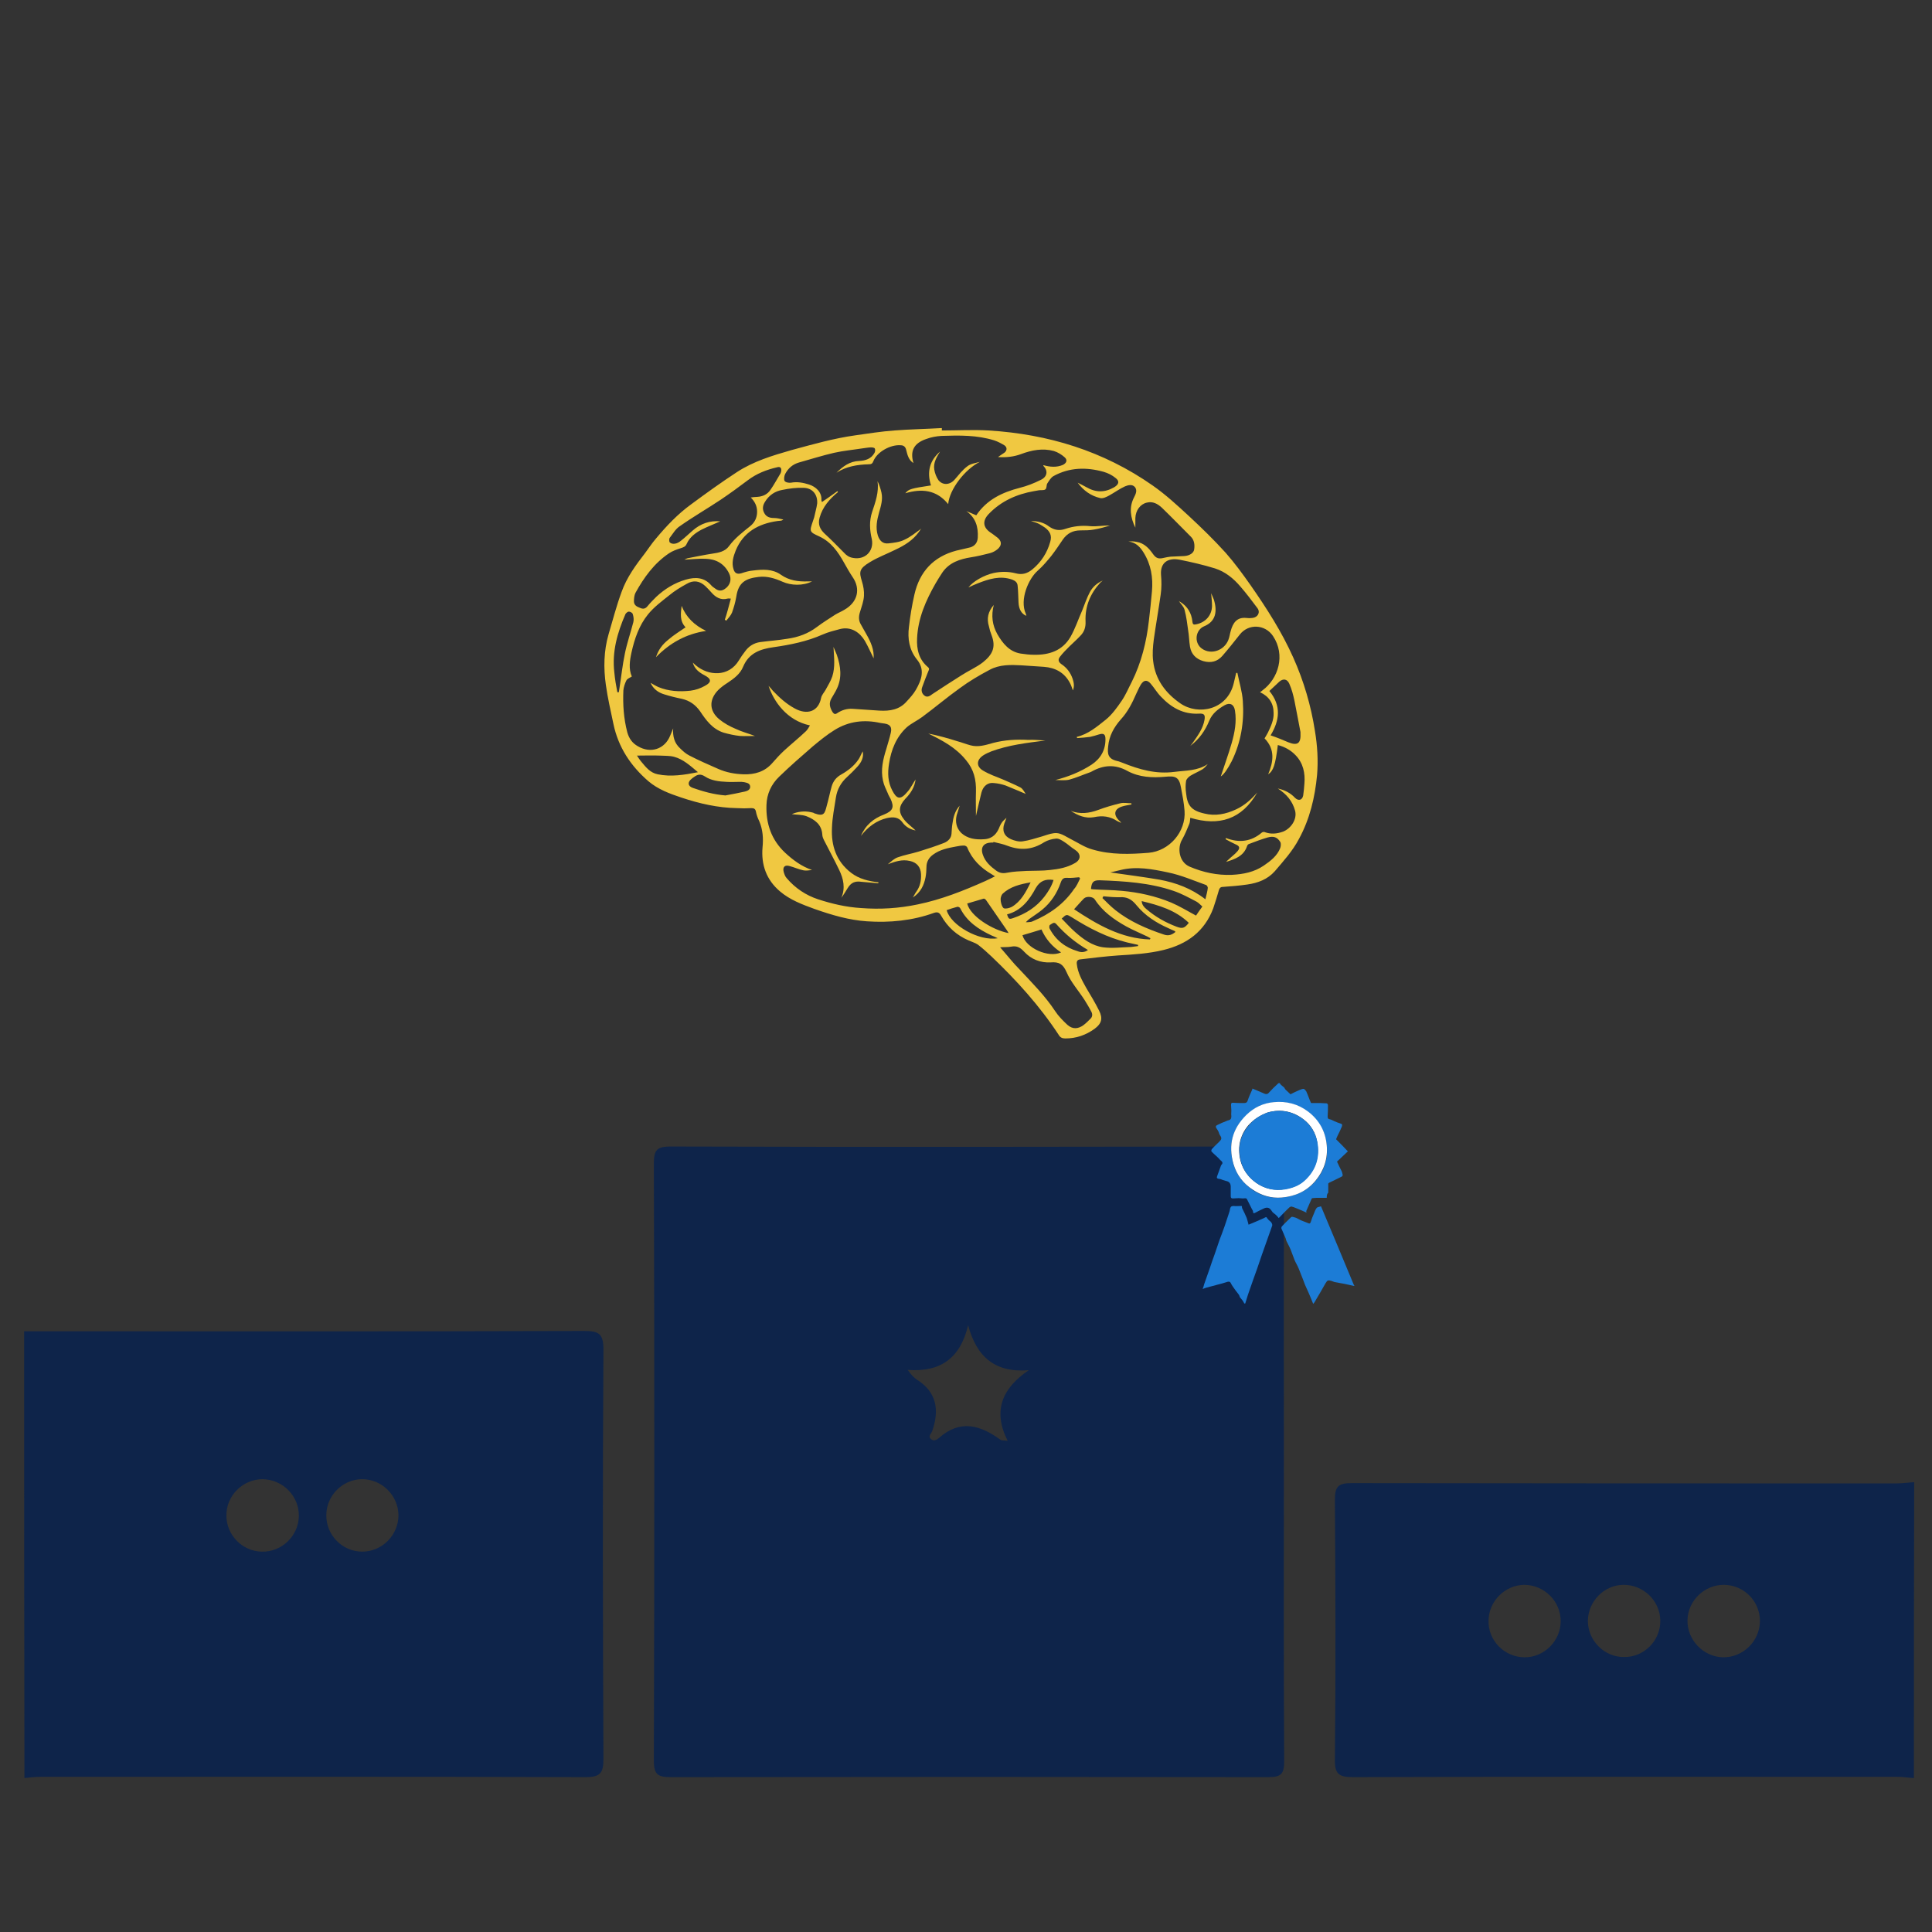 <?xml version="1.0" encoding="utf-8"?>
<!-- Generator: Adobe Illustrator 20.1.0, SVG Export Plug-In . SVG Version: 6.00 Build 0)  -->
<svg version="1.1" id="Camada_1" xmlns="http://www.w3.org/2000/svg" xmlns:xlink="http://www.w3.org/1999/xlink" x="0px" y="0px"
	 viewBox="0 0 640 640" style="enable-background:new 0 0 640 640;" xml:space="preserve">
<rect x="0" y="0" width="640" height="640" fill="#333333" stroke="none"/>
<style type="text/css">
	.st0{fill:#0E244A;}
	.st1{display:none;fill:#F0C841;}
	.st2{fill:#F0C841;}
	.st3{fill:#1C7CD6;}
	.st4{fill:#FFFFFF;}
</style>
<g>
	<path class="st0" d="M8,441c61.8,0,123.6,0.1,185.5-0.1c4.9,0,6.4,0.9,6.4,6.2c-0.3,45.2-0.2,90.3,0,135.5c0,4.7-1,6.1-5.9,6.1
		c-60.2-0.2-120.3-0.1-180.5-0.1c-1.8,0-3.6,0.2-5.4,0.4C8,539.7,8,490.3,8,441z M87,490c-6.6,0-12.1,5.5-12,12.1
		c0,6.4,5.3,11.8,11.7,11.9c6.6,0.2,12.2-5.2,12.3-11.8C99.1,495.6,93.7,490.1,87,490z M120,514c6.6,0,12-5.5,12-12.1
		c-0.1-6.6-5.6-12-12.2-11.9c-6.4,0.1-11.7,5.5-11.7,11.9C108,508.5,113.4,514,120,514z"/>
	<path class="st0" d="M634,589c-1.8-0.1-3.6-0.4-5.4-0.4c-60.1,0-120.2-0.1-180.4,0.1c-4.8,0-6.1-1.1-6-6c0.3-28.6,0.2-57.3,0-85.9
		c0-4.5,1.2-5.5,5.6-5.5c60.1,0.1,120.2,0.1,180.4,0.1c2,0,3.9-0.3,5.9-0.4C634,523.7,634,556.3,634,589z M504.9,549
		c6.6,0.1,12.1-5.4,12.1-12c0-6.6-5.5-12-12.1-12c-6.4,0.1-11.7,5.4-11.8,11.8C492.9,543.4,498.3,548.9,504.9,549z M550,536.8
		c-0.1-6.6-5.7-11.9-12.3-11.8c-6.4,0.1-11.6,5.5-11.7,11.9c0,6.6,5.5,12.1,12,12C544.7,549,550.1,543.4,550,536.8z M583,537.1
		c0.1-6.6-5.3-12.1-12-12.1c-6.4,0-11.8,5.2-12,11.6c-0.2,6.6,5.2,12.2,11.7,12.4C577.4,549.1,582.9,543.7,583,537.1z"/>
	<path class="st0" d="M425.3,484c0,33.2-0.1,66.3,0.1,99.5c0,4.1-1,5.2-5.2,5.2c-66-0.1-132-0.1-198,0c-4.2,0-5.6-0.8-5.6-5.4
		c0.2-66,0.2-132,0-198c0-4.4,1.1-5.5,5.5-5.5c66,0.2,132,0.1,198,0c4.1,0,5.3,0.9,5.3,5.1C425.2,418,425.3,451,425.3,484z
		 M320.7,439c-2.6,11-9.2,15.6-20,14.8c1.1,1.6,2,2.5,3,3.2c6.7,4.2,7.5,10.2,5.1,17.1c-0.3,0.8-1.5,1.7-0.4,2.6
		c0.9,0.9,2,0.2,2.7-0.4c7-6.2,13.7-4.2,20.4,0.7c0.3,0.2,0.9,0.1,2.3,0.3c-5-9.9-1.9-17.4,7-23.4
		C329.5,454.8,323.5,449.4,320.7,439z"/>
	<path class="st1" d="M254.1,252.6c-4.5-4.7-9-7.8-14.2-10.2c-7.7-3.5-15-7.8-22.3-12c-19.2-11.1-27.3-42.2-19.4-61.4
		c5.4-12.9,14.4-22.4,27.3-27.7c5.3-2.2,7-5.1,6.7-10.5c-0.5-8.7-0.1-10.1,8.3-8.8c24.9,3.8,133.8,4.1,158.5,0c7.4,0,8.7,1,7.8,8.5
		c-0.7,6.1,1.5,8.8,7,11.2c24.5,10.6,35.1,36.9,27,62.3c-5.6,17.6-18.4,27-33.6,34.6c-7.7,3.8-16,6.6-22.3,14
		c3.5,0.1,6.2,1.5,7.9,4.2c1.7,2.7,1.7,5.8,1.1,8.7c-1,5.3-8.8,9.7-15.1,8.8c-6.6-1-11.5-4.5-14.1-10.5c-1.6-3.7-2.5-3.3-4.8-0.4
		c-6.3,8.2-13.2,15.9-22.2,21.3c-3.3,2-4.7,5-4.7,8.8c0.1,8.5,0.2,17-0.1,25.5c-0.1,3.8,1.5,5.1,4.9,5.1c4.3,0,8.7,0,13,0
		c8.6,0,13.1,4.4,13.1,12.7c0,8.2-4.5,13-13,13.1c-18.5,0.1-37,0.1-55.5,0c-4.3,0-8.6,0.6-12.9-0.8c-6-1.9-8.6-7-7.6-15.4
		c0.6-5.6,4.6-9.4,10.3-9.6c5.2-0.2,10.3,0,15.5-0.1c3.4,0,4.9-1.3,4.7-5.2c-0.4-8.5-0.2-17-0.1-25.5c0.1-3.9-1.3-6.8-4.6-8.8
		c-9.1-5.4-15.9-13-22.2-21.3c-2.5-3.2-3.1-2.6-4.7,0.6c-5.2,10.7-18.2,13.9-26.2,6.5c-3.1-2.9-4.4-6.5-3-10.8
		C246.1,255.2,248.8,252.8,254.1,252.6z M379.9,229.8c10.5-4.9,19.7-9,28.7-13.6c24.9-12.8,20.8-43.3,0.8-55.7
		c-4.7-2.9-6.3-2.3-7.6,3.1c-3.5,14.2-7.2,28.3-12.5,42C386.4,213.2,383.5,220.7,379.9,229.8z M257.3,229.4c0.3-0.3,0.6-0.7,0.8-1
		c-0.3-0.7-0.5-1.5-0.8-2.2c-4.8-11.3-9.3-22.7-12.9-34.4c-2.9-9.4-5.6-18.7-7.5-28.3c-0.6-2.8-1.8-5.9-5.7-3.9
		c-17.6,8.8-24.8,33.4-11.5,48.7C229.6,219.7,244.9,221.9,257.3,229.4z"/>
</g>
<g>
	<path class="st2" d="M312,142.6c5.2,0,10.3-0.3,15.5,0c19.7,1.2,38,6.8,54.3,18.2c4.3,3,8.2,6.6,12.1,10.2
		c4.2,3.9,8.3,7.9,12.1,12.1c3,3.4,5.7,7.1,8.3,10.8c5.3,7.6,10.3,15.4,14.1,23.9c3.5,7.8,5.9,16,7.2,24.4c0.8,4.8,1.1,9.7,0.7,14.5
		c-0.7,7.4-2.4,14.6-6,21.2c-2.1,4-5.1,7.3-8,10.7c-2.4,2.7-5.6,3.9-9.1,4.4c-2.7,0.4-5.4,0.6-8.1,0.8c-0.8,0-1.1,0.4-1.3,1
		c-0.6,2-1.2,4.1-1.9,6.1c-2.9,7.7-8.7,11.9-16.5,13.8c-4.9,1.2-10,1.5-15,1.8c-4.2,0.3-8.3,0.8-12.5,1.3c-0.9,0.1-1.3,0.5-1.2,1.5
		c0.3,2.9,1.7,5.4,3.1,7.9c1.5,2.5,3,5,4.3,7.6c1.3,2.6,0.8,4.3-1.5,6c-2.9,2.1-6.1,3.2-9.7,3.2c-1,0-1.7-0.3-2.2-1.2
		c-6.3-9.6-14-18.1-22.3-26c-1.4-1.3-2.9-2.7-4.5-3.9c-0.9-0.6-2-0.9-3.1-1.4c-3.9-1.7-6.9-4.4-9-8.1c-0.6-1.1-1.2-1.4-2.4-1
		c-7.2,2.6-14.7,3.3-22.2,2.8c-6-0.4-11.7-2.1-17.4-4.1c-4.1-1.5-8.1-3-11.4-5.8c-4.5-3.8-6.3-8.8-5.8-14.6c0.3-3,0.1-5.9-1.1-8.7
		c-0.5-1-0.9-2.1-1.1-3.2c-0.2-0.9-0.7-1.1-1.5-1.1c-1.6,0.1-3.2,0.1-4.8,0c-6.3-0.1-12.4-1.5-18.4-3.5c-3.9-1.3-7.7-2.7-10.9-5.4
		c-5.9-5.1-10-11.3-11.6-19c-0.9-4.3-1.9-8.6-2.5-12.9c-0.8-5.6-0.7-11.3,0.9-16.8c1.4-4.7,2.6-9.4,4.3-14c1.7-4.8,4.7-8.9,7.8-12.9
		c1.2-1.6,2.3-3.3,3.6-4.8c3.5-4.2,7.2-8.1,11.6-11.3c5-3.7,10-7.3,15.2-10.7c5.5-3.6,11.8-5.5,18.1-7.3c7-1.9,14-3.9,21.2-4.9
		c4.3-0.6,8.6-1.3,12.9-1.6c5.2-0.4,10.5-0.5,15.7-0.8C312,142.3,312,142.5,312,142.6z M285.2,276.9c1.5-3.6,4.2-5.8,7.7-7.1
		c2.9-1.2,3.4-2.4,2.1-5.2c-0.3-0.6-0.7-1.2-0.9-1.8c-0.6-1.4-1.3-2.7-1.6-4.2c-0.8-3.6,0-7,1.1-10.5c0.5-1.8,1.1-3.6,1.5-5.4
		c0.4-1.8-0.2-2.7-2-3c-0.5-0.1-0.9-0.1-1.4-0.2c-5.4-1.2-10.5-0.6-15.2,2.3c-2.6,1.6-4.9,3.5-7.2,5.4c-3.8,3.3-7.6,6.6-11.2,10.1
		c-2.6,2.5-4.1,5.7-4.2,9.4c-0.2,6.1,1.6,11.5,6.2,15.8c2.6,2.4,5.4,4.5,8.9,5.7c-1,0.1-2,0.3-2.9,0.1c-1.5-0.3-3-1-4.5-1.4
		c-1.6-0.5-2.4,0.3-2,1.9c0.2,0.7,0.5,1.6,1,2.1c2.8,3.3,6.4,5.7,10.4,7c4.6,1.5,9.3,2.6,14.2,2.9c6.4,0.5,12.6,0.1,18.8-1.2
		c7.8-1.6,15.1-4.5,22.3-7.7c1.1-0.5,2.1-1,3.3-1.6c-0.5-0.3-0.8-0.5-1.1-0.7c-3.6-2.1-6.5-4.9-8.1-8.9c-0.1-0.3-0.7-0.6-1-0.6
		c-0.9,0-1.7,0.1-2.6,0.3c-2.7,0.5-5.4,1-7.7,2.7c-1.4,1-2.2,2.4-2.2,4.1c0,1.1-0.1,2.3-0.3,3.4c-0.5,2.6-1.6,5-4.2,6.7
		c0.5-0.8,0.8-1.5,1.2-2c1.2-1.7,1.6-3.6,1.5-5.7c-0.1-2.4-1.4-3.9-3.7-4.4c-2.6-0.6-4.9,0.2-7.3,1.1c1.1-0.9,2.1-1.9,3.3-2.3
		c2.2-0.8,4.6-1.2,6.9-1.9c2.9-0.9,5.7-1.8,8.5-2.9c1.2-0.5,2.3-1.5,2.4-3c0.1-1.1,0.1-2.2,0.3-3.3c0.3-2.2,0.8-4.2,2.4-6
		c-0.3,1.1-0.7,2.1-1,3.2c-0.5,2.1-0.1,4.1,1.4,5.7c2.2,2.1,5,2.4,7.8,2.2c2.8-0.2,4.2-1.9,5.1-4.3c0.2-0.5,0.5-1,0.8-1.4
		c0.3-0.4,0.8-0.8,1.4-1.4c-0.3,0.9-0.5,1.4-0.7,1.9c-0.8,2.3-0.1,4.2,2.2,5.2c1.2,0.5,2.6,0.9,3.9,0.7c2.1-0.3,4.2-1,6.3-1.6
		c1.3-0.4,2.6-0.9,4-1.1c2.1-0.3,3.7,1,5.5,1.9c2.4,1.2,4.7,2.8,7.3,3.5c6.1,1.8,12.3,1.6,18.6,1.1c6.9-0.6,12.4-7,11.9-13.9
		c-0.2-2.6-0.7-5.2-1.2-7.8c-0.6-3.5-2-3.8-5.1-3.5c-4.4,0.4-8.7,0.2-12.6-1.9c-4.1-2.3-8-2-11.9,0.2c-0.2,0.1-0.4,0.2-0.7,0.3
		c-2.3,0.8-4.5,1.8-6.8,2.4c-1.4,0.3-3,0.1-4.5,0.1c4.3-1.1,8.3-2.7,12-5.1c3-2,4.6-4.8,4.6-8.4c0-1.7-0.6-2.1-2.2-1.6
		c-1,0.3-1.9,0.6-2.9,0.8c-1.4,0.2-2.8,0.3-4.3,0.4c0-0.1-0.1-0.3-0.1-0.4c3.8-0.9,6.7-3.4,9.6-5.7c2.1-1.7,3.8-4.1,5.3-6.3
		c1.3-1.9,2.2-4.1,3.3-6.2c3.2-6.4,4.9-13.3,5.7-20.4c0.4-3.2,0.7-6.4,1-9.6c0.4-4.6-0.3-8.9-2.8-12.9c-1.1-1.8-2.6-3.4-5-3.6
		c0.9-0.1,1.8-0.1,2.7,0.1c2.5,0.4,4.1,2.1,5.5,4.1c1,1.4,1.9,1.6,3.5,1.2c0.8-0.2,1.5-0.3,2.3-0.4c1.5-0.1,3-0.1,4.5-0.2
		c1.7-0.1,3.2-1,3.3-2.3c0.2-1.5,0-3-1.1-4.1c-3.2-3.2-6.4-6.5-9.6-9.6c-1.4-1.3-3-2.2-5-1.7c-2.2,0.5-3.7,2.6-3.8,5.1
		c0,1.1,0,2.1,0,3.2c-1.6-3.3-2.2-6.7-0.4-10.1c0.5-1,1.1-2.2,0.3-3.3c-0.9-1.1-2.3-0.7-3.3-0.3c-1.8,0.8-3.4,2-5.2,3
		c-0.9,0.5-2.1,1.1-3,0.9c-3.1-0.7-5.6-2.5-7.5-5.1c1,0.5,2,1,2.9,1.5c3.1,1.8,6.1,1.8,9.2,0c1.5-0.9,1.9-2,0.4-3.1
		c-1.1-0.9-2.5-1.6-3.9-2c-5.7-1.6-11.3-1.5-16.6,1.4c-0.9,0.5-1.5,1.6-2.1,2.5c-0.3,0.5-0.1,1.5-0.6,1.9c-0.5,0.4-1.4,0.2-2.1,0.3
		c-0.6,0.1-1.2,0.2-1.7,0.3c-5.7,1-10.9,3.3-15,7.6c-2.1,2.2-1.9,4.4,0.6,6.1c0.8,0.5,1.5,1.1,2.2,1.6c2.2,1.7,1.1,3.4-0.5,4.4
		c-0.6,0.4-1.3,0.7-2.1,0.9c-2,0.5-4,1-6,1.3c-3.7,0.6-7.2,1.7-9.5,5c-0.8,1.2-1.6,2.5-2.3,3.7c-3.2,5.6-5.8,11.5-6.1,18.1
		c-0.2,3.7,0.6,7.1,3.6,9.6c0.6,0.5,0.3,0.9,0.1,1.4c-0.7,1.7-1.4,3.5-2,5.2c-0.4,1-0.2,2.1,0.7,2.8c1,0.8,1.9,0.1,2.7-0.5
		c3.2-2.1,6.4-4.2,9.6-6.2c2.3-1.5,4.9-2.6,7.1-4.3c3.1-2.5,4.4-4.9,2.9-8.9c-0.4-1-0.7-2-0.9-3c-0.8-2.6-0.3-4.9,1.6-7.1
		c-0.9,3.5-0.5,6.7,1.2,9.7c1.8,3.1,4,5.8,7.7,6.4c1.4,0.2,2.9,0.4,4.4,0.4c5,0.1,9.4-1.3,12.1-5.9c1.6-2.8,2.6-5.9,3.9-8.8
		c0.8-2,1.5-4.1,2.5-6c0.9-1.7,2.3-3,4.3-3.9c-0.3,0.3-0.6,0.5-0.8,0.7c-3.3,3.6-5.1,7.8-4.9,12.8c0.1,1.9-0.4,3.5-1.7,4.8
		c-1.2,1.3-2.5,2.4-3.7,3.6c-1.1,1.1-2.2,2.2-3.1,3.4c-0.7,0.9-0.5,1.7,0.5,2.4c1.8,1.2,3,2.8,3.7,4.8c0.4,1.2,0.7,2.5,0.1,3.9
		c-0.3-0.9-0.6-1.8-1-2.5c-1.8-3.4-4.8-5-8.5-5.3c-2.5-0.2-5-0.3-7.5-0.5c-3.6-0.2-7.3-0.3-10.6,1.5c-3.4,1.8-6.8,3.8-9.9,6.1
		c-4.2,3-8.2,6.4-12.4,9.5c-1.6,1.2-3.6,2.1-5.1,3.4c-3.5,3.2-5.2,7.5-5.9,12.1c-0.5,3.1-0.4,6.1,1.1,8.9c1.4,2.7,2.6,3.3,5,0.4
		c1.1-1.2,1.8-2.8,2.7-4.1c-0.3,2.5-1.6,4.6-3.4,6.4c-2.2,2.4-2.4,4.4-0.4,6.9c1.1,1.4,2.7,2.5,3.8,3.6c-1.6-0.3-3.2-1.1-4.3-2.6
		c-1.4-2-3.3-1.9-5.2-1.5C290.4,271.8,287.5,273.9,285.2,276.9z M242.1,198.3c-0.6,0-0.8-0.1-1.1,0c-2.2,0.6-3.9-0.4-5.3-2
		c-0.6-0.7-1.3-1.4-2-2.1c-1.9-1.8-4-2.1-6.2-0.8c-2,1.1-4,2.3-5.8,3.8c-2.5,2-5.1,3.9-7.1,6.4c-2.9,3.6-4.4,8-5.4,12.5
		c-0.6,2.7-1,5.5,0.1,8c-0.6,0.4-1.5,0.7-1.8,1.3c-0.5,1-0.9,2.2-1,3.3c-0.2,4.7,0.1,9.3,1.3,13.9c0.6,2.1,1.7,3.6,3.5,4.6
		c4.2,2.5,8.9,1,10.7-3.5c0.3-0.8,0.7-1.6,1-2.4c-0.2,2.6,0.4,4.9,2.3,6.6c0.9,0.9,1.9,1.8,3.1,2.4c3.1,1.6,6.3,3,9.5,4.4
		c2.7,1.2,5.5,1.7,8.4,1.8c3.7,0.1,7-0.8,9.6-3.8c1.2-1.4,2.5-2.8,3.9-4.1c2.4-2.2,4.9-4.2,7.2-6.4c0.5-0.5,0.9-1.2,1.3-1.9
		c-7.6-1.6-12-7.9-13.7-13.1c0.6,0.6,1,1.1,1.4,1.6c2.2,2.3,4.5,4.4,7.3,5.9c4,2.2,7.8,1.1,8.7-3.5c0.2-1,1-1.8,1.5-2.7
		c0.8-1.5,1.7-2.9,2.2-4.4c1-3.1,0.6-6.3,0.4-9.8c0.4,1,0.8,1.8,1.1,2.6c1.3,3.8,1.8,7.6,0,11.3c-0.5,1.1-1.2,2.1-1.8,3.2
		c-0.9,1.6-0.5,3,0.4,4.5c0.5,0.7,0.9,0.8,1.6,0.3c1.5-1,3.2-1.5,5-1.4c3,0.2,5.9,0.4,8.9,0.6c3.5,0.2,6.7-0.3,9.1-3.1
		c1.1-1.2,2.2-2.4,3-3.8c1.9-3.3,3.1-6.7,0.3-10.1c-2.5-3.1-3.1-6.9-2.6-10.7c0.4-3.6,1-7.2,1.8-10.7c1.7-7.6,6.3-12.6,13.9-14.6
		c1.6-0.4,3.2-0.7,4.7-1.1c1.5-0.5,2.3-1.6,2.4-3.2c0.2-3.6-0.7-6.6-3.8-8.8c1.1,0.5,2.2,0.9,3.3,1.4c3.5-5.2,8.6-7.6,14.4-9.1
		c2.4-0.6,4.7-1.5,6.9-2.6c2.2-1,2.6-3,0.9-4.7c0,0,0-0.1,0.1-0.2c2.1,0.6,4.3,0.8,6.4-0.1c1.2-0.6,1.6-1.6,0.6-2.5
		c-1-0.9-2.3-1.7-3.6-2.1c-3.7-1-7.3-0.3-10.8,1c-2.4,0.9-5,1.2-7.7,1c0.8-0.6,1.5-1,2.2-1.5c0.9-0.8,0.8-1.8-0.1-2.4
		c-1-0.6-2.1-1.2-3.3-1.6c-5.7-1.8-11.6-1.7-17.5-1.5c-1.7,0.1-3.4,0.4-5,1c-4.2,1.4-5.5,4-4.3,8c-1.6-1-2-2.7-2.4-4.3
		c-0.2-1-0.8-1.6-1.8-1.6c-3.4-0.3-7.9,2.2-9.1,5.3c-0.3,0.8-0.7,1-1.5,1c-3.8,0.1-7.5,0.7-10.7,2.8c2.1-2.1,4.4-3.8,7.5-3.9
		c2.1-0.1,4-0.7,5.1-2.7c0.2-0.4,0.3-1,0.1-1.4c-0.1-0.3-0.8-0.4-1.2-0.4c-0.9,0-1.8,0.2-2.7,0.3c-3.2,0.5-6.5,0.8-9.6,1.5
		c-3.9,0.9-7.7,2.1-11.6,3.2c-2.1,0.6-3.6,1.9-4.6,3.8c-0.3,0.6-0.5,1.7-0.2,2.3c0.3,0.5,1.4,0.7,2.1,0.6c2.1-0.4,4.1,0,6,0.6
		c2.2,0.7,4.3,2.5,4.1,5.2c0,0.2,0.1,0.4,0.2,0.6c1.8-1.2,3.4-2.4,5.1-3.6c0.1,0.1,0.1,0.2,0.2,0.3c-2.8,2.3-5.1,4.9-6.1,8.5
		c-0.6,2.2,0.1,3.8,1.7,5.3c2.2,2,4.3,4.2,6.4,6.3c0.8,0.9,1.7,1.5,2.9,1.7c4,0.8,7.1-2.2,6.3-6.2c-0.7-3-0.9-6,0.1-9
		c1.1-3.3,2.3-6.6,1.8-10.2c0.6,1.2,1,2.5,1.3,3.8c0.5,2.3-0.2,4.5-0.8,6.6c-0.7,2.5-1.2,5-0.4,7.6c0.6,1.8,1.7,2.8,3.5,2.6
		c1.8-0.2,3.7-0.4,5.3-1.2c2-0.9,3.8-2.4,5.6-3.7c-0.3,0.3-0.5,0.7-0.8,1.1c-2,2.8-4.8,4.5-7.8,5.9c-2.8,1.4-5.8,2.5-8.4,4.1
		c-3.7,2.2-3.6,3.3-2.7,6.3c0.5,1.6,0.8,3.3,0.7,4.9c-0.1,1.8-0.8,3.6-1.3,5.3c-0.5,1.5-0.5,2.9,0.3,4.2c0.6,1.1,1.2,2.1,1.8,3.2
		c1.5,2.6,2.6,5.2,2.4,8c-0.9-1.8-1.8-3.9-2.9-5.8c-1.6-2.7-4.5-4.9-8.3-3.9c-1.9,0.5-3.9,1-5.7,1.8c-5.2,2.3-10.7,3.4-16.3,4.2
		c-4.3,0.6-8.1,1.9-10,6.4c-1,2.5-3.1,4-5.2,5.4c-1.1,0.7-2.2,1.5-3.1,2.4c-3.1,3.2-3,6.9,0.4,9.7c1.6,1.3,3.4,2.3,5.3,3.1
		c2.1,1,4.4,1.6,6.5,2.4c-1.6,0-3.3,0.1-5,0c-1.8-0.2-3.6-0.6-5.4-1.1c-3.7-1.2-5.8-4.1-7.8-7.1c-1.5-2.1-3.4-3.5-6-4.1
		c-2-0.4-4-0.9-5.9-1.5c-2-0.6-3.6-1.8-4.5-3.8c0.9,0.5,1.7,1,2.6,1.4c3.4,1.4,7,1.6,10.6,1.2c1.7-0.2,3.4-0.8,4.8-1.6
		c2.3-1.2,2.2-2.3-0.1-3.5c-1.7-0.9-3.3-2-3.9-4.2c0.4,0.4,0.7,0.6,1,0.9c4.1,3.5,10.9,4,14.3-1.7c0.6-1,1.3-2,2-2.9
		c1.2-1.7,2.9-2.8,5-3.1c3-0.4,6-0.6,9-1.1c3.6-0.5,6.9-1.7,9.8-3.9c2-1.5,4.1-2.8,6.1-4.1c1-0.6,2-1,3-1.6
		c4.4-2.5,5.5-6.9,2.7-10.9c-1-1.5-1.9-3.1-2.8-4.7c-2-3.6-4.3-6.9-8.2-8.7c-3.3-1.5-3.3-1.6-2.1-5.1c0.1-0.4,0.3-0.8,0.4-1.2
		c0.3-1.5,0.8-3.1,1-4.6c0.2-2.9-1.5-5.1-4.4-5.2c-2.4-0.1-4.8,0.2-7.2,0.7c-2.3,0.4-4.3,1.7-5.6,3.8c-0.8,1.2-1.1,2.5-0.3,3.9
		c0.7,1.3,1.9,1.6,3.3,1.6c1,0,2,0.3,3,0.5c-0.4,0.3-0.7,0.4-1,0.4c-0.3,0-0.7,0.1-1,0.1c-6.3,0.9-11.3,3.7-13.8,9.8
		c-0.8,2-1.4,4.1-0.7,6.2c0.4,1.3,1.2,1.7,2.6,1.3c1.2-0.4,2.5-0.8,3.8-0.9c3.2-0.4,6.5-0.6,9.3,1.4c2.7,1.9,5.7,2.3,8.9,2.2
		c0.4,0,0.7,0,1.4,0c-3,1.5-6.9,1.4-9.8,0.1c-2.5-1.1-5-1.9-7.8-1.6c-4.4,0.5-6.8,1.8-7.5,6.6c-0.3,1.8-0.8,3.5-1.4,5.2
		c-0.4,1-1.2,1.8-1.9,2.7c-0.2-0.1-0.3-0.2-0.5-0.3C240.8,203.3,241.4,200.9,242.1,198.3z M394.3,247.1c0.5-0.6,0.7-0.9,1-1.3
		c1.6-2.3,3.2-4.5,3.7-7.3c0.3-1.7-0.1-2.2-1.8-2.1c-5.2,0.3-9.2-2-12.6-5.6c-1.3-1.3-2.2-2.9-3.4-4.3c-1.2-1.4-2.3-1.3-3.3,0.3
		c-0.6,1-1,2-1.5,3c-1.3,3-2.8,6-5.1,8.5c-2.3,2.6-3.9,5.5-4.2,8.9c-0.3,2.5-0.1,4.2,3,4.9c0.6,0.1,1.2,0.4,1.8,0.6
		c5.5,2.2,11,3.8,17.1,3c3.8-0.5,7.7-0.3,11.1-2.6c-0.5,0.6-1.1,1.3-1.7,1.7c-1.3,0.8-2.8,1.4-4.1,2.2c-0.6,0.4-1.3,1.1-1.4,1.7
		c-0.2,1.3-0.2,2.7,0,4c0.4,4,1.6,5.8,6.1,6.8c3.6,0.9,7.1,0.2,10.5-1.4c2.8-1.3,5-3.3,7-5.6c-5.1,8.9-12.6,11.3-22.2,8.4
		c-0.1,0.8-0.1,1.6-0.4,2.2c-0.7,1.7-1.4,3.4-2.3,5c-1.6,2.6-1.2,7.4,2.5,9c4.5,1.9,9.1,2.9,14,2.7c3.8-0.2,7.4-0.9,10.6-3.1
		c2.2-1.5,4.4-3.2,5.4-5.8c0.2-0.6,0.3-1.5,0-2c-1-1.6-2.2-2-4.1-1.5c-2.1,0.6-4.2,1.4-6.3,2.2c-0.3,0.1-0.5,0.4-0.6,0.7
		c-1.1,3.3-4,4.3-6.9,5.2c0.2-0.3,0.5-0.5,0.7-0.7c1-1,2.2-1.8,3.1-2.9c0.9-1.1,0.5-1.7-0.7-2.2c-1.1-0.5-2.2-1.1-3.3-1.7
		c0-0.1,0.1-0.2,0.1-0.4c4.4,1.7,8.4,1.2,11.9-1.8c0.2-0.2,0.8-0.3,1.1-0.1c2,0.7,3.9,0.5,5.9-0.2c2.6-1,4.8-4.1,4-7
		c-0.9-3.2-2.8-5.4-5.7-7.3c2.3,0.5,4.2,1.5,5.7,3.1c1.1,1.1,2.4,0.8,2.7-0.8c0.2-1.3,0.3-2.6,0.4-3.9c0.3-3.5-0.4-6.8-2.9-9.4
		c-1.6-1.7-3.6-2.8-5.9-3.4c-0.8,6.6-1.5,8.6-3.2,9.7c1.7-4.1,2.4-8.2-1.2-11.9c0.4-0.7,0.8-1.3,1.1-1.9c1-2.1,2-4.2,1.9-6.5
		c0-3.2-1.5-5.5-4.5-6.9c0.3-0.2,0.6-0.4,0.8-0.6c5.3-3.9,7.7-11.7,3.5-18c-2.6-3.9-8.1-4.2-11-0.5c-1.9,2.4-3.8,4.8-5.8,7.1
		c-1.7,1.9-3.8,2.4-6.3,1.7c-2.4-0.7-4-2.3-4.4-4.8c-0.3-1.8-0.3-3.6-0.6-5.3c-0.3-2.3-0.6-4.6-1.2-6.9c-0.3-1.1-1.3-2-1.9-2.9
		c-0.2,0-0.1,0-0.1,0c0.2,0.1,0.4,0.2,0.6,0.3c2.4,1.5,3.7,3.7,4,6.5c0.1,1,0.4,1.1,1.3,0.9c3-0.6,5.1-2.9,5.2-6
		c0-1.5-0.2-3.1-0.3-4.3c0.2,0.5,0.6,1.3,0.9,2.1c1.2,3.9,0.7,7.3-3.3,8.9c-0.2,0.1-0.3,0.2-0.4,0.2c-2.6,1.6-2.7,5.5-0.2,7.2
		c3,2.1,7.3,0.6,8.7-2.9c0.4-1,0.5-2,0.8-3c0.7-2.6,2-4.6,5.1-4.3c0.7,0.1,1.4,0.1,2.1,0c1.8-0.2,2.7-1.9,1.6-3.3
		c-1.8-2.4-3.6-4.8-5.6-7.1c-2.3-2.7-5-4.9-8.4-6c-3.9-1.2-7.8-2.1-11.8-2.9c-3.7-0.7-6.4,0.9-6.1,5c0.2,2.2,0.2,4.4-0.1,6.5
		c-0.7,5-1.6,10-2.3,15c-0.3,2.4-0.5,4.8-0.2,7.1c0.7,6.1,4.1,10.6,9,14c5.9,4.1,15.6,2.2,17.7-6.7c0.3-1.1,0.5-2.3,0.8-3.4
		c0.1,0,0.3,0,0.4,0c0.6,3.1,1.6,6.2,1.8,9.3c0.5,6.9-0.6,13.7-3.7,20c-1.3,2.5-2.6,4.4-3.6,5c1.1-3.4,2.5-7.2,3.6-11
		c1-3.5,1.7-7.1,1.1-10.8c-0.3-2-1.6-2.8-3.4-1.8c-2.1,1.2-4.1,2.7-5.1,5.1C399.2,242.1,397.3,244.8,394.3,247.1z M226.7,185.4
		c0.3-0.1,0.7-0.4,1.2-0.5c2.7-0.5,5.4-1.1,8.1-1.5c2.1-0.3,4.2-0.7,5.5-2.5c1.9-2.6,4.5-4.6,7-6.6c1.5-1.2,2.3-2.8,2.3-4.8
		c0-1.9-0.8-3.4-2.1-4.7c0.8-0.1,1.5-0.2,2.1-0.2c1.8-0.1,3.4-0.8,4.4-2.3c1.2-1.7,2.2-3.6,3.3-5.4c0.2-0.3,0.2-0.6,0.3-0.9
		c0.1-1.1-0.4-1.5-1.4-1.2c-3.5,0.8-6.8,2.1-9.7,4.3c-2.9,2.2-5.8,4.3-8.9,6.4c-4.5,3-9.2,5.7-13.6,8.8c-1.4,0.9-2.3,2.5-3.3,3.8
		c-0.3,0.3-0.3,1.3,0,1.6c0.4,0.4,1.1,0.5,1.7,0.4c0.7-0.1,1.4-0.5,2-1c1.3-1,2.5-2.2,3.8-3.3c2.7-2.4,5.8-3.4,9.2-3.1
		c-2,0.9-4.1,1.7-6.1,2.7c-2.1,1.1-4,2.5-5,4.7c-0.4,1-1.1,1.2-2,1.5c-1.3,0.4-2.7,0.9-3.9,1.7c-4.9,3.3-8.3,8-11.1,13.1
		c-0.4,0.8-0.5,1.9-0.5,2.8c0,1.3,1,1.8,2.1,2.2c0.9,0.4,1.7,0.3,2.4-0.6c0.9-1.1,1.9-2.1,2.9-3.1c2.8-2.6,6-4.6,9.8-5.7
		c3.1-0.9,6.1-0.8,8.4,1.9c0.4,0.5,1,0.8,1.5,1.2c1,0.7,2,0.7,3,0c1.8-1.2,2.4-3.2,1.4-5.2c-1.6-3.2-4.3-4.7-7.8-4.8
		C231.3,185,229,185.3,226.7,185.4z M331.3,313.8c2.3,2.6,4.3,5.2,6.6,7.5c4.1,4.4,8.3,8.6,11.6,13.6c1.1,1.7,2.6,3.2,4.1,4.6
		c1.7,1.5,3.5,1.4,5.3,0.1c0.8-0.6,1.5-1.3,2.2-2c0.7-0.6,0.9-1.4,0.5-2.3c-0.7-1.4-1.5-2.7-2.3-4c-2-3.1-4.6-6-6-9.3
		c-1.2-2.7-2.5-3.4-5.2-3.2c-3.4,0.2-6.5-1-8.8-3.5c-1.3-1.4-2.4-2.1-4.4-1.7C333.7,313.8,332.6,313.7,331.3,313.8z M329.1,278.9
		c0,0.1,0,0.1-0.1,0.2c-0.2,0-0.4,0-0.6,0c-2.6,0.1-3.7,1.6-2.8,4.1c0.8,2.3,2.5,3.8,4.4,5.2c1.1,0.8,2.2,1,3.6,0.7
		c2.1-0.4,4.3-0.5,6.5-0.6c2.6-0.1,5.2,0,7.7-0.3c2.9-0.3,5.7-0.8,8.3-2.3c2.1-1.2,2-3.1,0-4.4c-1.3-0.8-2.4-1.9-3.7-2.7
		c-0.8-0.5-1.7-1.1-2.6-1c-1.3,0.1-2.7,0.5-3.9,1.2c-3.9,2.5-7.8,2.8-12.1,1.2C332.3,279.6,330.7,279.3,329.1,278.9z M420.9,243.6
		c1.1,0.4,2.1,0.7,3,1.1c1,0.4,1.9,0.8,2.9,1.2c3,1.2,4.2,0.4,4-3.1c0-0.1,0-0.2,0-0.3c-0.7-3.5-1.3-7-2-10.4
		c-0.4-1.9-0.9-3.8-1.7-5.6c-0.7-1.6-2-1.8-3.3-0.7c-1.1,1-2.2,2.1-3.3,3.1C424.5,233.8,423.9,238.6,420.9,243.6z M361.4,294.5
		c0.2,0,0.5,0.1,0.7,0.1c3.2,0.2,6.4,0.2,9.5,0.5c5.6,0.5,11.1,1.7,16.4,3.9c2.8,1.2,5.4,2.8,8.2,4.3c0.5-0.8,1.3-1.9,2.1-3
		c-0.7-0.6-1.2-1.2-1.9-1.6c-2.5-1.3-5-2.7-7.7-3.6c-7.9-2.7-16.2-3.2-24.5-3.5C362.2,291.6,361.6,292.2,361.4,294.5z M380.9,311.2
		c0.1-0.1,0.1-0.2,0.2-0.4c-0.4-0.2-0.7-0.4-1.1-0.6c-2.3-1.1-4.7-2.1-6.9-3.3c-4.1-2.3-7.8-4.9-10.4-8.9c-0.6-1-2.7-1.2-3.6-0.4
		c-1.1,1.1-2.1,2.3-3.3,3.6C363.5,306.3,371.4,310.9,380.9,311.2z M365.5,296.9c-0.1,0.2-0.2,0.4-0.3,0.6c1.4,1.4,2.8,2.8,4.3,4
		c4.8,3.8,10.4,6.2,16.1,8.1c1.5,0.5,2.6,0.1,3.8-0.9c-0.1-0.1-0.2-0.2-0.3-0.3c-0.7-0.3-1.4-0.6-2-0.9c-4.1-1.8-7.8-4.2-10.6-7.6
		c-1.3-1.6-2.6-2.6-4.7-2.7C369.6,297.3,367.5,297.1,365.5,296.9z M231.2,255.8c-2.6-2.2-4.9-4.3-7.9-5.1c-1.5-0.4-3.1-0.3-4.7-0.4
		c-2.5-0.1-5,0-7.6,0c0.4,0.6,0.9,1.4,1.5,2.1c1.5,1.8,2.9,3.6,5.4,4.1C222.3,257.4,226.6,256.7,231.2,255.8z M399.3,297.9
		c0.3-1.4,0.7-2.6,0.8-3.8c0-0.3-0.3-0.8-0.5-0.9c-4.2-1.5-8.3-3.3-12.7-4.2c-5.2-1.1-10.4-2.1-15.7-0.8c-1.1,0.3-2.2,0.5-3.4,0.8
		c5.6,0.8,11,1.5,16.3,2.4C389.5,292.4,394.7,294.3,399.3,297.9z M377,313.4c0-0.1,0-0.3,0-0.4c-1.2-0.3-2.4-0.5-3.6-0.8
		c-6.6-1.6-12.6-4.7-18.3-8.3c-1.8-1.1-1.8-1.1-3.4,0.4c1.5,1.5,2.8,3,4.4,4.4c2.7,2.4,5.7,4.6,9.3,5.1c3,0.4,6.2,0,9.3-0.1
		C375.5,313.6,376.3,313.5,377,313.4z M240.3,263.5c2.2-0.4,4.3-0.8,6.5-1.3c0.8-0.2,1.8-0.6,1.7-1.7c-0.1-1.1-1.2-1.2-2-1.4
		c-0.5-0.1-1-0.1-1.5-0.1c-1.4,0-2.9,0.1-4.3,0c-2.5-0.1-5.1-0.4-7.2-1.8c-1.4-0.9-2.4-0.7-3.6,0.2c-0.3,0.2-0.6,0.4-0.8,0.6
		c-1.4,1.1-1.3,2.4,0.4,3C232.9,262.2,236.5,263.2,240.3,263.5z M204.5,229.3c0.2,0,0.3,0,0.5,0c0.1-0.4,0.1-0.9,0.2-1.3
		c0.6-3.8,1-7.7,1.8-11.5c0.7-3.5,1.9-6.9,2.8-10.4c0.2-0.8,0.1-1.8-0.2-2.7c-0.1-0.4-0.8-0.8-1.3-0.8c-0.4,0-0.9,0.5-1.1,0.8
		c-2.7,6.2-4.5,12.5-3.7,19.3C203.7,225,204.1,227.2,204.5,229.3z M357.8,291c-0.1-0.1-0.2-0.2-0.3-0.4c-1.3,0.1-2.7,0.3-4,0.2
		c-1.2-0.1-1.7,0.4-2.1,1.5c-1.2,3.5-3.2,6.6-6.1,9c-1.3,1.1-2.8,2-4.3,3.1c-0.4,0.3-0.8,0.7-1.2,1.1c0.5,0,1,0,1.6-0.1
		c0.3,0,0.6-0.2,0.9-0.3c5.4-2.3,10.1-5.6,13.5-10.6C356.7,293.5,357.2,292.2,357.8,291z M334.1,309.1c-0.2-0.4-0.4-0.7-0.6-1
		c-2.3-3.3-4.6-6.7-6.9-10c-0.2-0.2-0.5-0.5-0.8-0.4c-1.8,0.5-3.6,1.1-5.4,1.6C321.4,303.5,328.8,308.1,334.1,309.1z M333.6,302.9
		c0.5,1.6,0.7,1.7,2.1,1.2c4.1-1.4,7.6-3.6,10.3-7.1c1.3-1.7,2.4-3.5,3-5.5c-2.7-0.4-4.5,0.3-5.9,2.7
		C341,298.1,338.3,301.7,333.6,302.9z M393.8,305.7c-4.4-4.2-9.8-5.8-15.6-7.2c0.1,1.3,0.8,2,1.5,2.6c3,2.6,6.4,4.5,10.1,5.9
		C391.7,307.7,392.4,307.5,393.8,305.7z M330.5,310.8c-0.9-0.4-1.4-0.7-2-0.9c-4.3-2-8.2-4.6-10.4-9c-0.1-0.3-0.7-0.6-1-0.5
		c-1.2,0.3-2.4,0.7-3.5,1.1C314.9,306.5,324.4,311.9,330.5,310.8z M345,307.9c-2.2,0.7-4.3,1.3-6.3,1.9c1.2,4.3,8.6,7.6,12.8,5.7
		C348.6,313.6,346.4,311.1,345,307.9z M341.4,292.3c-3.5,0.6-6.7,1.4-9.2,3.7c-0.3,0.3-0.5,0.7-0.6,1.1c-0.4,0.9,0.2,3.5,1,3.8
		c0.7,0.2,1.8-0.1,2.6-0.5C338.2,298.6,339.8,295.6,341.4,292.3z M360.4,314.7c-4.1-2.4-7.5-5.2-10.5-8.6c-0.8-0.9-1.5,0-2.1,0.3
		c-0.2,0.1-0.3,0.9-0.1,1.2c2,3.8,5.2,6.3,9.3,7.5C358,315.5,359.2,315.6,360.4,314.7z"/>
	<path class="st2" d="M346.3,245.3c-6.3,0.8-12.2,1.5-17.9,3.6c-1,0.4-1.9,0.8-2.8,1.4c-2.2,1.5-2.2,3.7,0.1,5c2,1.2,4.3,2,6.5,2.9
		c2,0.9,4,1.7,5.9,2.7c0.7,0.4,1.2,1.4,1.7,2.1c-2.2-0.9-4.4-1.9-6.7-2.8c-1.2-0.4-2.5-0.7-3.8-0.8c-2-0.3-3.6,0.9-4.2,3.2
		c-0.6,2.5-1.2,5-1.8,7.7c0-2.8-0.1-5.5,0-8.1c0.1-3.9-0.7-7.3-3.3-10.4c-3.4-4.2-7.8-6.5-12.5-8.8c1.6,0.3,3.2,0.7,4.7,1.1
		c1.6,0.4,3.2,0.9,4.8,1.4c1.5,0.4,3,1,4.5,1.4c2.6,0.7,5-0.1,7.5-0.8c3.8-1,7.7-1.2,11.6-1C342.5,245,344.2,245.2,346.3,245.3z"/>
	<path class="st2" d="M290.9,292.6c-1.9-0.2-3.7-0.3-5.6-0.5c-2.1-0.3-3.4,0.3-4.5,2.1c-0.7,1.1-1.3,2.2-2.1,3.2
		c1.4-3.2,0.7-6.3-0.7-9.2c-1.6-3.3-3.3-6.5-5-9.8c-0.3-0.6-0.6-1.3-0.6-1.9c-0.2-3.4-2.5-5-5.2-6.1c-1.6-0.6-3.6-0.5-4.9-0.7
		c1.8-0.8,4.1-1.2,6.6-0.6c0.3,0.1,0.6,0.1,0.8,0.3c3.3,1.2,3.5,0.1,4.2-2.6c0.6-2.1,1-4.2,1.6-6.3c0.5-1.7,1.5-3,3.1-3.9
		c2.3-1.3,4.4-2.9,5.9-5.2c0.5-0.8,0.8-1.7,1.3-2.5c0.4,2-0.5,3.7-1.8,5.1c-1.1,1.2-2.2,2.3-3.4,3.4c-2,1.8-3.3,4.1-3.7,6.8
		c-0.5,3.3-1.2,6.7-1.3,10c-0.3,5.9,1.4,11.1,6.3,14.9c2.7,2.1,5.9,2.8,9.2,3.2C291,292.3,291,292.4,290.9,292.6z"/>
	<path class="st2" d="M341.5,172.6c2.3,0,4.3,0.5,6,1.8c1.7,1.2,3.4,1.5,5.4,0.8c2.7-0.9,5.4-1.2,8.3-0.9c2.1,0.2,4.3-0.3,6.5-0.2
		c-1.7,0.5-3.4,1-5.2,1.3c-1.5,0.3-3.1,0.3-4.6,0.3c-2.5,0-4.4,1-5.8,3c-1.2,1.8-2.5,3.7-3.8,5.4c-1.4,1.7-2.8,3.4-4.5,4.9
		c-3.1,2.7-6.1,9.6-4,14.3c0.1,0.2,0.1,0.4,0.2,0.7c-1.6-0.6-2.5-2.2-2.6-4.4c-0.1-1.9-0.1-3.8-0.3-5.6c-0.1-1.1-0.8-1.6-1.8-2
		c-4-1.4-7.7-0.2-11.3,1.2c-1.1,0.4-2.1,0.9-3.2,1.4c1.5-2,5.2-4.1,8.4-4.8c2.4-0.5,4.8-0.5,7.2,0.1c2.2,0.6,3.9,0.1,5.6-1.3
		c2.9-2.4,4.9-5.5,5.9-9.1c0.6-2,0-3.4-1.7-4.7c-0.7-0.5-1.4-0.9-2.1-1.3C343.3,173.1,342.4,172.9,341.5,172.6z"/>
	<path class="st2" d="M354.7,268.6c3.1,1.2,6.1,0.8,9.1-0.3c2.4-0.9,4.8-1.6,7.3-2.2c1.2-0.3,2.4,0,3.7,0c0,0.1,0,0.3,0,0.4
		c-1,0.2-1.9,0.3-2.9,0.6c-2.8,0.8-3.2,2.7-1.2,4.7c0.2,0.2,0.5,0.4,0.7,0.8c-0.4-0.2-0.9-0.4-1.3-0.6c-2.4-1.6-4.9-1.9-7.7-1.3
		C359.6,271.2,357.1,270.2,354.7,268.6z"/>
	<path class="st2" d="M308.4,160.8c-1.4-4.4-0.5-8.2,3-11.2c-1.1,1.8-2.3,3.7-1.9,6c0.2,1.2,0.7,2.5,1.4,3.5
		c1.5,1.8,3.9,1.5,5.4-0.3c1.3-1.5,2.5-3.1,4.1-4.3c1.1-0.9,2.7-1.1,4.2-1.5c-4.9,2.4-10.1,9.1-10.5,14c-3.9-4.8-8.8-5.2-14.2-3.6
		C301,162,301.8,161.8,308.4,160.8z"/>
	<path class="st2" d="M227.1,207.8c-2-2.1-1.6-4.6-1.3-7.1c1.5,3.8,4.2,6.4,8.1,8.3c-6.7,1-12,4-16.6,8.7c0.8-2.5,2.2-4.3,4.1-5.8
		C223.1,210.4,225.1,209.2,227.1,207.8z"/>
</g>
<g>
	<path class="st3" d="M439.5,396.8c-1.2,0-2.3,0-3.4,0c-0.4,0-0.9,0.1-1.3,0.1c-0.1,0-0.3,0.1-0.3,0.2c-0.6,1.4-1.2,2.7-1.8,4.1
		c0,0.1,0.1,0.2,0.1,0.5c-0.9-0.4-1.7-0.8-2.5-1.1c-0.8-0.3-1.6-0.7-2.4-0.9c-0.2-0.1-0.5,0.1-0.7,0.2c-1.2,1.1-2.3,2.3-3.6,3.6
		c-0.3-0.4-0.6-0.7-1-1.1c-0.3-0.3-0.7-0.5-1-0.8c-0.2-0.2-0.3-0.5-0.5-0.7c-0.6-0.9-1.5-1.1-2.6-0.5c-0.9,0.4-1.9,0.9-2.8,1.4
		c-0.3,0.1-0.6,0.2-0.6-0.3c0-0.4-0.2-0.7-0.4-1c-0.4-0.9-0.9-1.7-1.3-2.6c-0.5-1.1-0.5-1-1.7-0.9c-0.4,0-0.9-0.1-1.4-0.1
		c-0.6,0-1.3,0.1-1.9,0.1c-0.5,0-0.7-0.2-0.7-0.7c0-1,0-2.1,0-3.1c0-1.2-0.5-1.8-1.6-2c-0.3-0.1-0.7-0.2-1-0.3
		c-0.5-0.2-0.9-0.4-1.4-0.4c-0.6-0.1-0.7-0.4-0.5-0.9c0.4-1.1,0.8-2.2,1.2-3.3c0.1-0.2,0.1-0.4,0.3-0.5c0.4-0.5,0.3-0.8-0.1-1.2
		c-0.4-0.3-0.7-0.7-1.1-1.1c-0.7-0.7-1.5-1.3-2.2-2.1c-0.1-0.1,0-0.5,0.1-0.7c0.8-0.9,1.7-1.7,2.5-2.5c0.8-0.8,0.9-1.2,0.2-2.2
		c-0.2-0.3-0.3-0.7-0.4-1c-0.2-0.4-0.4-0.8-0.7-1.2c-0.3-0.4-0.4-0.8,0.2-1.1c1-0.5,2.1-1,3.2-1.4c0.2-0.1,0.4-0.2,0.6-0.2
		c0.8-0.2,0.9-0.7,0.9-1.4c-0.1-0.6,0-1.2,0-1.8c0-0.6-0.1-1.3-0.1-1.9c0-0.5,0.1-0.7,0.6-0.7c1.2,0.1,2.5,0.1,3.7,0.1
		c0.7,0,1-0.2,1.2-0.8c0.4-1.2,0.9-2.3,1.4-3.4c0.1-0.1,0.1-0.3,0.2-0.6c0.6,0.3,1.3,0.5,1.9,0.8c0.7,0.3,1.4,0.6,2.1,0.9
		c0.5,0.2,1,0.2,1.4-0.3c0.9-1,1.9-2,2.9-2.9c0.3-0.3,0.6-0.6,1,0.1c0.2,0.3,0.6,0.5,0.9,0.8c0.1,0.1,0.3,0.2,0.4,0.4
		c0.1,0.2,0.2,0.4,0.4,0.6c0.5,0.5,1,0.9,1.6,1.5c0.8-0.4,1.7-0.9,2.7-1.3c0.5-0.2,1.1-0.5,1.6-0.5c0.3,0,0.7,0.5,0.9,0.8
		c0.6,1.3,1,2.6,1.6,3.9c1,0,2.1,0,3.2,0c0.7,0,1.3,0.1,2,0.1c0.1,0,0.4,0.3,0.4,0.5c0,1.3,0,2.5-0.1,3.8c0,0.6,0.1,0.9,0.8,1
		c0.5,0.1,0.9,0.4,1.4,0.6c0.7,0.3,1.4,0.6,2.1,0.8c0.7,0.2,0.5,0.6,0.4,1c-0.4,1-0.9,2-1.4,3c-0.2,0.4-0.3,0.7-0.5,1.2
		c1.3,1.3,2.6,2.6,3.9,4c-1.3,1.2-2.4,2.3-3.6,3.4c0.5,1.1,1,2.1,1.5,3.1c0.2,0.4,0.3,0.9,0.4,1.4c0,0.1-0.2,0.4-0.4,0.5
		c-1.4,0.7-2.7,1.3-4.1,2c-0.1,0.1-0.3,0.2-0.3,0.3c0,1,0,2,0,3C439.6,395.4,439.5,396,439.5,396.8z M424.6,396.7
		c4.4-0.4,8.3-2.1,11.2-5.5c2.8-3.3,4.2-7.3,3.7-11.7c-0.4-4.6-2.6-8.4-6.2-11.2c-3.3-2.5-7.2-3.5-11.3-3.1
		c-3.5,0.3-6.5,1.7-9.1,4.2c-4.7,4.6-6.1,10-4.3,16.3c1.1,3.6,3.3,6.4,6.4,8.5C417.8,396.1,421,397,424.6,396.7z"/>
	<path class="st3" d="M413.6,405.7c1.7-0.7,3.3-1.4,4.9-2.1c0.2-0.1,0.4-0.2,0.6-0.3c0.4-0.3,0.5,0,0.7,0.3c0.3,0.4,0.6,0.7,1,1
		c0.4,0.3,0.8,1,0.6,1.5c-0.6,1.6-1.1,3.2-1.7,4.8c-0.6,1.6-1.1,3.2-1.7,4.8c-0.5,1.5-1,2.9-1.5,4.4c-0.5,1.4-1,2.8-1.5,4.2
		c-0.5,1.5-1.1,3.1-1.6,4.6c-0.3,1-0.6,1.9-0.9,2.9c-0.1,0-0.2,0-0.3,0c-0.2-0.3-0.3-0.6-0.5-0.9c-0.3-0.4-0.6-0.7-0.9-1.1
		c-0.2-0.3-0.2-0.6-0.4-0.9c-0.7-0.9-1.4-1.8-2-2.7c-0.3-0.4-0.5-0.8-0.7-1.2c-0.2-0.4-0.5-0.5-1-0.4c-1.3,0.4-2.6,0.8-3.9,1.1
		c-1,0.3-2,0.5-3,0.8c-0.4,0.1-0.9,0.3-1.4,0.5c0.2-0.6,0.4-1.1,0.5-1.6c0.6-1.8,1.3-3.6,1.9-5.4c0.5-1.5,1-3,1.6-4.6
		c0.5-1.6,1.1-3.1,1.6-4.7c0.5-1.4,1.1-2.8,1.6-4.3c0.5-1.5,1-3,1.5-4.5c0.2-0.5,0.3-1,0.4-1.6c0.2-0.7,0.6-0.8,1.2-0.8
		c0.7,0.1,1.5,0,2.2,0c0.3,0,0.6-0.1,0.5,0.4c0,0.2,0.1,0.4,0.2,0.6c0.5,1,1,2,1.4,3C413.3,404.4,413.4,405,413.6,405.7z"/>
	<path class="st3" d="M448.6,426c-1.1-0.2-2.1-0.5-3.2-0.7c-1.1-0.2-2.2-0.4-3.3-0.6c-0.4-0.1-0.7-0.3-1.1-0.4
		c-1.1-0.3-1.3-0.2-1.9,0.8c-1.2,2.1-2.4,4.2-3.6,6.2c-0.1,0.2-0.3,0.4-0.5,0.6c-0.5-1.2-0.9-2.3-1.4-3.4c-0.4-1-0.9-1.9-1.3-2.9
		c-0.2-0.5-0.4-1-0.6-1.6c-0.5-1.3-1-2.5-1.5-3.8c-0.4-1-1-1.9-1.4-2.9c-0.4-1.1-0.8-2.2-1.2-3.2c-0.4-1-0.9-1.9-1.4-2.9
		c-0.2-0.4-0.2-0.8-0.4-1.2c-0.4-1-0.9-2-1.3-3c-0.1-0.2,0-0.5,0.1-0.7c1-1.1,2.1-2.1,3.1-3.1c0.2-0.2,0.6-0.1,0.9,0
		c0.5,0.1,1,0.3,1.5,0.6c0.4,0.2,0.7,0.4,1,0.5c0.8,0.3,1.5,0.6,2.3,0.9c0.5,0.2,0.6,0.1,0.8-0.4c0.3-1,0.7-2,1.1-2.9
		c0.2-0.6,0.5-1.3,0.9-1.8c0.3-0.3,0.9-0.3,1.4-0.5c3.7,8.8,7.3,17.4,10.9,26.1C448.7,425.9,448.7,426,448.6,426z"/>
	<path class="st4" d="M424.6,396.7c-3.5,0.3-6.8-0.7-9.6-2.6c-3.1-2-5.3-4.8-6.4-8.5c-1.8-6.3-0.4-11.7,4.3-16.3
		c2.6-2.5,5.6-3.9,9.1-4.2c4.1-0.4,8,0.6,11.3,3.1c3.7,2.8,5.8,6.6,6.2,11.2c0.4,4.4-0.9,8.3-3.7,11.7
		C432.8,394.7,429,396.3,424.6,396.7z M420,368.5c-2.5,0.9-4.7,2.3-6.5,4.3c-1.8,2.1-2.8,4.6-3,7.3c-0.2,4.8,1.6,8.8,5.6,11.7
		c2.8,2,6.2,2.7,9.6,2.1c2.3-0.4,4.5-1.2,6.3-2.8c3.9-3.5,5.2-7.9,4.3-12.9c-0.5-3-2.1-5.6-4.5-7.4
		C428.4,368.2,424.4,367.3,420,368.5z"/>
	<path class="st3" d="M420,368.5c4.4-1.2,8.4-0.3,11.9,2.4c2.3,1.8,3.9,4.4,4.5,7.4c0.9,5-0.4,9.4-4.3,12.9c-1.8,1.6-4,2.4-6.3,2.8
		c-3.4,0.6-6.7-0.1-9.6-2.1c-4-2.8-5.8-6.9-5.6-11.7c0.1-2.7,1.2-5.2,3-7.3C415.3,370.7,417.5,369.4,420,368.5z"/>
</g>
</svg>
